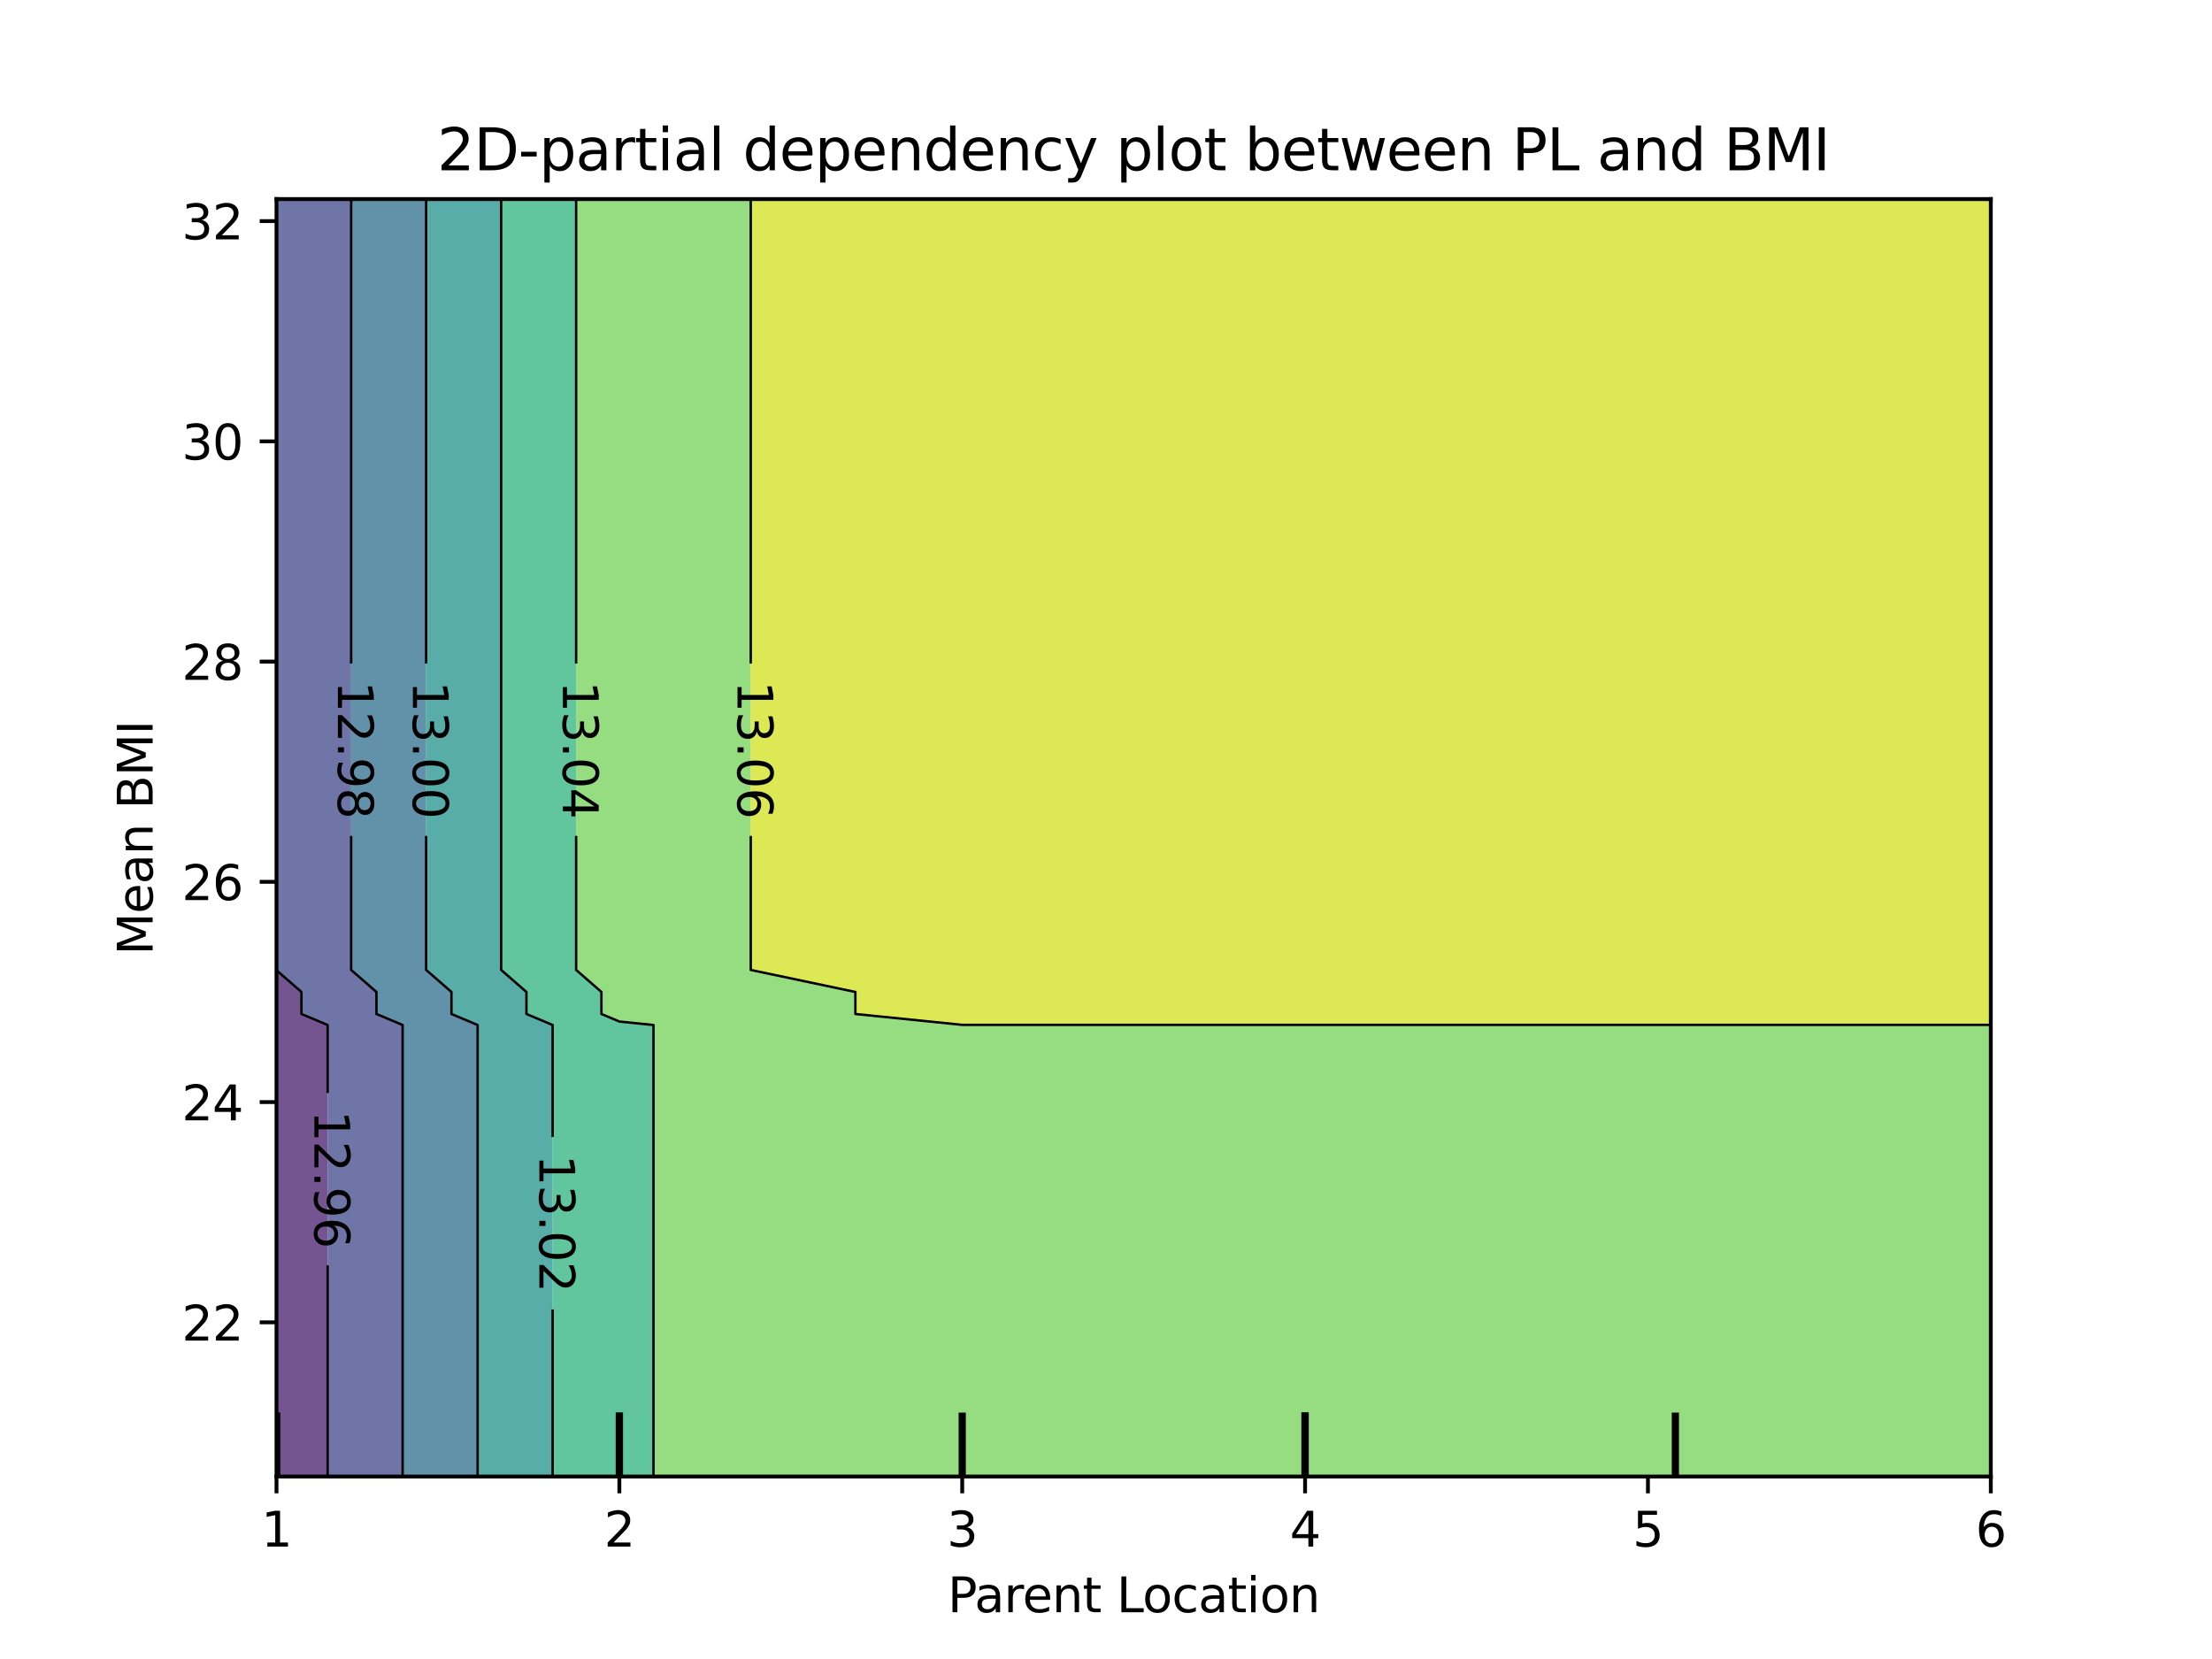 <?xml version="1.0" encoding="utf-8" standalone="no"?>
<!DOCTYPE svg PUBLIC "-//W3C//DTD SVG 1.1//EN"
  "http://www.w3.org/Graphics/SVG/1.1/DTD/svg11.dtd">
<svg xmlns:xlink="http://www.w3.org/1999/xlink" width="460.8pt" height="345.6pt" viewBox="0 0 460.8 345.6" xmlns="http://www.w3.org/2000/svg" version="1.1">
 <defs>
  <style type="text/css">*{stroke-linejoin: round; stroke-linecap: butt}</style>
 </defs>
 <g id="figure_1">
  <g id="patch_1">
   <path d="M 0 345.6 
L 460.8 345.6 
L 460.8 0 
L 0 0 
L 0 345.6 
z
" style="fill: none"/>
  </g>
  <g id="axes_1"/>
  <g id="axes_2">
   <g id="patch_2">
    <path d="M 57.6 307.584 
L 414.72 307.584 
L 414.72 41.472 
L 57.6 41.472 
L 57.6 307.584 
z
" style="fill: none"/>
   </g>
   <g id="PathCollection_1">
    <path d="M 68.252 291.526 
L 68.252 282.349 
L 68.252 280.055 
L 68.252 277.761 
L 68.252 275.467 
L 68.252 273.173 
L 68.252 270.879 
L 68.252 263.997 
L 68.252 261.703 
L 68.252 259.409 
L 68.252 257.114 
L 68.252 254.82 
L 68.252 252.526 
L 68.252 250.232 
L 68.252 247.938 
L 68.252 245.644 
L 68.252 243.35 
L 68.252 241.056 
L 68.252 238.762 
L 68.252 234.174 
L 68.252 231.88 
L 68.252 229.586 
L 68.252 227.292 
L 68.252 224.998 
L 68.252 222.703 
L 68.252 220.409 
L 68.252 218.115 
L 68.252 213.527 
L 62.798 211.233 
L 62.798 208.939 
L 62.798 206.645 
L 57.6 202.119 
L 57.6 206.645 
L 57.6 208.939 
L 57.6 211.233 
L 57.6 213.527 
L 57.6 218.115 
L 57.6 220.409 
L 57.6 222.703 
L 57.6 224.998 
L 57.6 227.292 
L 57.6 229.586 
L 57.6 231.88 
L 57.6 234.174 
L 57.6 238.762 
L 57.6 241.056 
L 57.6 243.35 
L 57.6 245.644 
L 57.6 247.938 
L 57.6 250.232 
L 57.6 252.526 
L 57.6 254.82 
L 57.6 257.114 
L 57.6 259.409 
L 57.6 261.703 
L 57.6 263.997 
L 57.6 270.879 
L 57.6 273.173 
L 57.6 275.467 
L 57.6 277.761 
L 57.6 280.055 
L 57.6 282.349 
L 57.6 291.526 
L 57.6 307.584 
L 68.252 307.584 
z
" clip-path="url(#pd75fc42d31)" style="fill: #481b6d; fill-opacity: 0.75"/>
   </g>
   <g id="PathCollection_2">
    <path d="M 83.875 291.526 
L 83.875 282.349 
L 83.875 280.055 
L 83.875 277.761 
L 83.875 275.467 
L 83.875 273.173 
L 83.875 270.879 
L 83.875 263.997 
L 83.875 261.703 
L 83.875 259.409 
L 83.875 257.114 
L 83.875 254.82 
L 83.875 252.526 
L 83.875 250.232 
L 83.875 247.938 
L 83.875 245.644 
L 83.875 243.35 
L 83.875 241.056 
L 83.875 238.762 
L 83.875 234.174 
L 83.875 231.88 
L 83.875 229.586 
L 83.875 227.292 
L 83.875 224.998 
L 83.875 222.703 
L 83.875 220.409 
L 83.875 218.115 
L 83.875 213.527 
L 78.421 211.233 
L 78.421 208.939 
L 78.421 206.645 
L 73.151 202.057 
L 73.151 199.763 
L 73.151 195.175 
L 73.151 192.881 
L 73.151 190.586 
L 73.151 188.292 
L 73.151 185.998 
L 73.151 183.704 
L 73.151 181.41 
L 73.151 179.116 
L 73.151 176.822 
L 73.151 174.528 
L 73.151 172.234 
L 73.151 169.94 
L 73.151 167.646 
L 73.151 165.352 
L 73.151 163.058 
L 73.151 160.764 
L 73.151 158.47 
L 73.151 156.175 
L 73.151 153.881 
L 73.151 151.587 
L 73.151 149.293 
L 73.151 146.999 
L 73.151 144.705 
L 73.151 142.411 
L 73.151 140.117 
L 73.151 137.823 
L 73.151 135.529 
L 73.151 130.941 
L 73.151 128.647 
L 73.151 119.47 
L 73.151 117.176 
L 73.151 114.882 
L 73.151 112.588 
L 73.151 110.294 
L 73.151 101.118 
L 73.151 91.942 
L 73.151 41.472 
L 57.6 41.472 
L 57.6 91.942 
L 57.6 101.118 
L 57.6 110.294 
L 57.6 112.588 
L 57.6 114.882 
L 57.6 117.176 
L 57.6 119.47 
L 57.6 128.647 
L 57.6 130.941 
L 57.6 135.529 
L 57.6 137.823 
L 57.6 140.117 
L 57.6 142.411 
L 57.6 144.705 
L 57.6 146.999 
L 57.6 149.293 
L 57.6 151.587 
L 57.6 153.881 
L 57.6 156.175 
L 57.6 158.47 
L 57.6 160.764 
L 57.6 163.058 
L 57.6 165.352 
L 57.6 167.646 
L 57.6 169.94 
L 57.6 172.234 
L 57.6 174.528 
L 57.6 176.822 
L 57.6 179.116 
L 57.6 181.41 
L 57.6 183.704 
L 57.6 185.998 
L 57.6 188.292 
L 57.6 190.586 
L 57.6 192.881 
L 57.6 195.175 
L 57.6 199.763 
L 57.6 202.057 
L 57.6 202.119 
L 62.798 206.645 
L 62.798 208.939 
L 62.798 211.233 
L 68.252 213.527 
L 68.252 218.115 
L 68.252 220.409 
L 68.252 222.703 
L 68.252 224.998 
L 68.252 227.292 
L 68.252 229.586 
L 68.252 231.88 
L 68.252 234.174 
L 68.252 238.762 
L 68.252 241.056 
L 68.252 243.35 
L 68.252 245.644 
L 68.252 247.938 
L 68.252 250.232 
L 68.252 252.526 
L 68.252 254.82 
L 68.252 257.114 
L 68.252 259.409 
L 68.252 261.703 
L 68.252 263.997 
L 68.252 270.879 
L 68.252 273.173 
L 68.252 275.467 
L 68.252 277.761 
L 68.252 280.055 
L 68.252 282.349 
L 68.252 291.526 
L 68.252 307.584 
L 83.875 307.584 
z
" clip-path="url(#pd75fc42d31)" style="fill: #3f4788; fill-opacity: 0.75"/>
   </g>
   <g id="PathCollection_3">
    <path d="M 99.498 291.526 
L 99.498 282.349 
L 99.498 280.055 
L 99.498 277.761 
L 99.498 275.467 
L 99.498 273.173 
L 99.498 270.879 
L 99.498 263.997 
L 99.498 261.703 
L 99.498 259.409 
L 99.498 257.114 
L 99.498 254.82 
L 99.498 252.526 
L 99.498 250.232 
L 99.498 247.938 
L 99.498 245.644 
L 99.498 243.35 
L 99.498 241.056 
L 99.498 238.762 
L 99.498 234.174 
L 99.498 231.88 
L 99.498 229.586 
L 99.498 227.292 
L 99.498 224.998 
L 99.498 222.703 
L 99.498 220.409 
L 99.498 218.115 
L 99.498 213.527 
L 94.044 211.233 
L 94.044 208.939 
L 94.044 206.645 
L 88.774 202.057 
L 88.774 199.763 
L 88.774 195.175 
L 88.774 192.881 
L 88.774 190.586 
L 88.774 188.292 
L 88.774 185.998 
L 88.774 183.704 
L 88.774 181.41 
L 88.774 179.116 
L 88.774 176.822 
L 88.774 174.528 
L 88.774 172.234 
L 88.774 169.94 
L 88.774 167.646 
L 88.774 165.352 
L 88.774 163.058 
L 88.774 160.764 
L 88.774 158.47 
L 88.774 156.175 
L 88.774 153.881 
L 88.774 151.587 
L 88.774 149.293 
L 88.774 146.999 
L 88.774 144.705 
L 88.774 142.411 
L 88.774 140.117 
L 88.774 137.823 
L 88.774 135.529 
L 88.774 130.941 
L 88.774 128.647 
L 88.774 119.47 
L 88.774 117.176 
L 88.774 114.882 
L 88.774 112.588 
L 88.774 110.294 
L 88.774 101.118 
L 88.774 91.942 
L 88.774 41.472 
L 73.151 41.472 
L 73.151 91.942 
L 73.151 101.118 
L 73.151 110.294 
L 73.151 112.588 
L 73.151 114.882 
L 73.151 117.176 
L 73.151 119.47 
L 73.151 128.647 
L 73.151 130.941 
L 73.151 135.529 
L 73.151 137.823 
L 73.151 140.117 
L 73.151 142.411 
L 73.151 144.705 
L 73.151 146.999 
L 73.151 149.293 
L 73.151 151.587 
L 73.151 153.881 
L 73.151 156.175 
L 73.151 158.47 
L 73.151 160.764 
L 73.151 163.058 
L 73.151 165.352 
L 73.151 167.646 
L 73.151 169.94 
L 73.151 172.234 
L 73.151 174.528 
L 73.151 176.822 
L 73.151 179.116 
L 73.151 181.41 
L 73.151 183.704 
L 73.151 185.998 
L 73.151 188.292 
L 73.151 190.586 
L 73.151 192.881 
L 73.151 195.175 
L 73.151 199.763 
L 73.151 202.057 
L 78.421 206.645 
L 78.421 208.939 
L 78.421 211.233 
L 83.875 213.527 
L 83.875 218.115 
L 83.875 220.409 
L 83.875 222.703 
L 83.875 224.998 
L 83.875 227.292 
L 83.875 229.586 
L 83.875 231.88 
L 83.875 234.174 
L 83.875 238.762 
L 83.875 241.056 
L 83.875 243.35 
L 83.875 245.644 
L 83.875 247.938 
L 83.875 250.232 
L 83.875 252.526 
L 83.875 254.82 
L 83.875 257.114 
L 83.875 259.409 
L 83.875 261.703 
L 83.875 263.997 
L 83.875 270.879 
L 83.875 273.173 
L 83.875 275.467 
L 83.875 277.761 
L 83.875 280.055 
L 83.875 282.349 
L 83.875 291.526 
L 83.875 307.584 
L 99.498 307.584 
z
" clip-path="url(#pd75fc42d31)" style="fill: #2e6e8e; fill-opacity: 0.75"/>
   </g>
   <g id="PathCollection_4">
    <path d="M 115.121 291.526 
L 115.121 282.349 
L 115.121 280.055 
L 115.121 277.761 
L 115.121 275.467 
L 115.121 273.173 
L 115.121 270.879 
L 115.121 263.997 
L 115.121 261.703 
L 115.121 259.409 
L 115.121 257.114 
L 115.121 254.82 
L 115.121 252.526 
L 115.121 250.232 
L 115.121 247.938 
L 115.121 245.644 
L 115.121 243.35 
L 115.121 241.056 
L 115.121 238.762 
L 115.121 234.174 
L 115.121 231.88 
L 115.121 229.586 
L 115.121 227.292 
L 115.121 224.998 
L 115.121 222.703 
L 115.121 220.409 
L 115.121 218.115 
L 115.121 213.527 
L 109.667 211.233 
L 109.667 208.939 
L 109.667 206.645 
L 104.397 202.057 
L 104.397 199.763 
L 104.397 195.175 
L 104.397 192.881 
L 104.397 190.586 
L 104.397 188.292 
L 104.397 185.998 
L 104.397 183.704 
L 104.397 181.41 
L 104.397 179.116 
L 104.397 176.822 
L 104.397 174.528 
L 104.397 172.234 
L 104.397 169.94 
L 104.397 167.646 
L 104.397 165.352 
L 104.397 163.058 
L 104.397 160.764 
L 104.397 158.47 
L 104.397 156.175 
L 104.397 153.881 
L 104.397 151.587 
L 104.397 149.293 
L 104.397 146.999 
L 104.397 144.705 
L 104.397 142.411 
L 104.397 140.117 
L 104.397 137.823 
L 104.397 135.529 
L 104.397 130.941 
L 104.397 128.647 
L 104.397 119.47 
L 104.397 117.176 
L 104.397 114.882 
L 104.397 112.588 
L 104.397 110.294 
L 104.397 101.118 
L 104.397 91.942 
L 104.397 41.472 
L 88.774 41.472 
L 88.774 91.942 
L 88.774 101.118 
L 88.774 110.294 
L 88.774 112.588 
L 88.774 114.882 
L 88.774 117.176 
L 88.774 119.47 
L 88.774 128.647 
L 88.774 130.941 
L 88.774 135.529 
L 88.774 137.823 
L 88.774 140.117 
L 88.774 142.411 
L 88.774 144.705 
L 88.774 146.999 
L 88.774 149.293 
L 88.774 151.587 
L 88.774 153.881 
L 88.774 156.175 
L 88.774 158.47 
L 88.774 160.764 
L 88.774 163.058 
L 88.774 165.352 
L 88.774 167.646 
L 88.774 169.94 
L 88.774 172.234 
L 88.774 174.528 
L 88.774 176.822 
L 88.774 179.116 
L 88.774 181.41 
L 88.774 183.704 
L 88.774 185.998 
L 88.774 188.292 
L 88.774 190.586 
L 88.774 192.881 
L 88.774 195.175 
L 88.774 199.763 
L 88.774 202.057 
L 94.044 206.645 
L 94.044 208.939 
L 94.044 211.233 
L 99.498 213.527 
L 99.498 218.115 
L 99.498 220.409 
L 99.498 222.703 
L 99.498 224.998 
L 99.498 227.292 
L 99.498 229.586 
L 99.498 231.88 
L 99.498 234.174 
L 99.498 238.762 
L 99.498 241.056 
L 99.498 243.35 
L 99.498 245.644 
L 99.498 247.938 
L 99.498 250.232 
L 99.498 252.526 
L 99.498 254.82 
L 99.498 257.114 
L 99.498 259.409 
L 99.498 261.703 
L 99.498 263.997 
L 99.498 270.879 
L 99.498 273.173 
L 99.498 275.467 
L 99.498 277.761 
L 99.498 280.055 
L 99.498 282.349 
L 99.498 291.526 
L 99.498 307.584 
L 115.121 307.584 
z
" clip-path="url(#pd75fc42d31)" style="fill: #21918c; fill-opacity: 0.75"/>
   </g>
   <g id="PathCollection_5">
    <path d="M 129.024 307.584 
L 136.136 307.584 
L 136.136 291.526 
L 136.136 282.349 
L 136.136 280.055 
L 136.136 277.761 
L 136.136 275.467 
L 136.136 273.173 
L 136.136 270.879 
L 136.136 263.997 
L 136.136 261.703 
L 136.136 259.409 
L 136.136 257.114 
L 136.136 254.82 
L 136.136 252.526 
L 136.136 250.232 
L 136.136 247.938 
L 136.136 245.644 
L 136.136 243.35 
L 136.136 241.056 
L 136.136 238.762 
L 136.136 234.174 
L 136.136 231.88 
L 136.136 229.586 
L 136.136 227.292 
L 136.136 224.998 
L 136.136 222.703 
L 136.136 220.409 
L 136.136 218.115 
L 136.136 213.527 
L 129.024 212.804 
L 125.29 211.233 
L 125.29 208.939 
L 125.29 206.645 
L 120.02 202.057 
L 120.02 199.763 
L 120.02 195.175 
L 120.02 192.881 
L 120.02 190.586 
L 120.02 188.292 
L 120.02 185.998 
L 120.02 183.704 
L 120.02 181.41 
L 120.02 179.116 
L 120.02 176.822 
L 120.02 174.528 
L 120.02 172.234 
L 120.02 169.94 
L 120.02 167.646 
L 120.02 165.352 
L 120.02 163.058 
L 120.02 160.764 
L 120.02 158.47 
L 120.02 156.175 
L 120.02 153.881 
L 120.02 151.587 
L 120.02 149.293 
L 120.02 146.999 
L 120.02 144.705 
L 120.02 142.411 
L 120.02 140.117 
L 120.02 137.823 
L 120.02 135.529 
L 120.02 130.941 
L 120.02 128.647 
L 120.02 119.47 
L 120.02 117.176 
L 120.02 114.882 
L 120.02 112.588 
L 120.02 110.294 
L 120.02 101.118 
L 120.02 91.942 
L 120.02 41.472 
L 104.397 41.472 
L 104.397 91.942 
L 104.397 101.118 
L 104.397 110.294 
L 104.397 112.588 
L 104.397 114.882 
L 104.397 117.176 
L 104.397 119.47 
L 104.397 128.647 
L 104.397 130.941 
L 104.397 135.529 
L 104.397 137.823 
L 104.397 140.117 
L 104.397 142.411 
L 104.397 144.705 
L 104.397 146.999 
L 104.397 149.293 
L 104.397 151.587 
L 104.397 153.881 
L 104.397 156.175 
L 104.397 158.47 
L 104.397 160.764 
L 104.397 163.058 
L 104.397 165.352 
L 104.397 167.646 
L 104.397 169.94 
L 104.397 172.234 
L 104.397 174.528 
L 104.397 176.822 
L 104.397 179.116 
L 104.397 181.41 
L 104.397 183.704 
L 104.397 185.998 
L 104.397 188.292 
L 104.397 190.586 
L 104.397 192.881 
L 104.397 195.175 
L 104.397 199.763 
L 104.397 202.057 
L 109.667 206.645 
L 109.667 208.939 
L 109.667 211.233 
L 115.121 213.527 
L 115.121 218.115 
L 115.121 220.409 
L 115.121 222.703 
L 115.121 224.998 
L 115.121 227.292 
L 115.121 229.586 
L 115.121 231.88 
L 115.121 234.174 
L 115.121 238.762 
L 115.121 241.056 
L 115.121 243.35 
L 115.121 245.644 
L 115.121 247.938 
L 115.121 250.232 
L 115.121 252.526 
L 115.121 254.82 
L 115.121 257.114 
L 115.121 259.409 
L 115.121 261.703 
L 115.121 263.997 
L 115.121 270.879 
L 115.121 273.173 
L 115.121 275.467 
L 115.121 277.761 
L 115.121 280.055 
L 115.121 282.349 
L 115.121 291.526 
L 115.121 307.584 
z
" clip-path="url(#pd75fc42d31)" style="fill: #2db27d; fill-opacity: 0.75"/>
   </g>
   <g id="PathCollection_6">
    <path d="M 200.448 307.584 
L 271.872 307.584 
L 343.296 307.584 
L 414.72 307.584 
L 414.72 291.526 
L 414.72 282.349 
L 414.72 280.055 
L 414.72 277.761 
L 414.72 275.467 
L 414.72 273.173 
L 414.72 270.879 
L 414.72 263.997 
L 414.72 261.703 
L 414.72 259.409 
L 414.72 257.114 
L 414.72 254.82 
L 414.72 252.526 
L 414.72 250.232 
L 414.72 247.938 
L 414.72 245.644 
L 414.72 243.35 
L 414.72 241.056 
L 414.72 238.762 
L 414.72 234.174 
L 414.72 231.88 
L 414.72 229.586 
L 414.72 227.292 
L 414.72 224.998 
L 414.72 222.703 
L 414.72 220.409 
L 414.72 218.115 
L 414.72 213.527 
L 414.72 213.497 
L 343.296 213.497 
L 271.872 213.497 
L 200.448 213.497 
L 178.191 211.233 
L 178.191 208.939 
L 178.191 206.645 
L 156.397 202.057 
L 156.397 199.763 
L 156.397 195.175 
L 156.397 192.881 
L 156.397 190.586 
L 156.397 188.292 
L 156.397 185.998 
L 156.397 183.704 
L 156.397 181.41 
L 156.397 179.116 
L 156.397 176.822 
L 156.397 174.528 
L 156.397 172.234 
L 156.397 169.94 
L 156.397 167.646 
L 156.397 165.352 
L 156.397 163.058 
L 156.397 160.764 
L 156.397 158.47 
L 156.397 156.175 
L 156.397 153.881 
L 156.397 151.587 
L 156.397 149.293 
L 156.397 146.999 
L 156.397 144.705 
L 156.397 142.411 
L 156.397 140.117 
L 156.397 137.823 
L 156.397 135.529 
L 156.397 130.941 
L 156.397 128.647 
L 156.397 119.47 
L 156.397 117.176 
L 156.397 114.882 
L 156.397 112.588 
L 156.397 110.294 
L 156.397 101.118 
L 156.397 91.942 
L 156.397 41.472 
L 129.024 41.472 
L 120.02 41.472 
L 120.02 91.942 
L 120.02 101.118 
L 120.02 110.294 
L 120.02 112.588 
L 120.02 114.882 
L 120.02 117.176 
L 120.02 119.47 
L 120.02 128.647 
L 120.02 130.941 
L 120.02 135.529 
L 120.02 137.823 
L 120.02 140.117 
L 120.02 142.411 
L 120.02 144.705 
L 120.02 146.999 
L 120.02 149.293 
L 120.02 151.587 
L 120.02 153.881 
L 120.02 156.175 
L 120.02 158.47 
L 120.02 160.764 
L 120.02 163.058 
L 120.02 165.352 
L 120.02 167.646 
L 120.02 169.94 
L 120.02 172.234 
L 120.02 174.528 
L 120.02 176.822 
L 120.02 179.116 
L 120.02 181.41 
L 120.02 183.704 
L 120.02 185.998 
L 120.02 188.292 
L 120.02 190.586 
L 120.02 192.881 
L 120.02 195.175 
L 120.02 199.763 
L 120.02 202.057 
L 125.29 206.645 
L 125.29 208.939 
L 125.29 211.233 
L 129.024 212.804 
L 136.136 213.527 
L 136.136 218.115 
L 136.136 220.409 
L 136.136 222.703 
L 136.136 224.998 
L 136.136 227.292 
L 136.136 229.586 
L 136.136 231.88 
L 136.136 234.174 
L 136.136 238.762 
L 136.136 241.056 
L 136.136 243.35 
L 136.136 245.644 
L 136.136 247.938 
L 136.136 250.232 
L 136.136 252.526 
L 136.136 254.82 
L 136.136 257.114 
L 136.136 259.409 
L 136.136 261.703 
L 136.136 263.997 
L 136.136 270.879 
L 136.136 273.173 
L 136.136 275.467 
L 136.136 277.761 
L 136.136 280.055 
L 136.136 282.349 
L 136.136 291.526 
L 136.136 307.584 
z
" clip-path="url(#pd75fc42d31)" style="fill: #73d056; fill-opacity: 0.75"/>
   </g>
   <g id="PathCollection_7">
    <path d="M 200.448 213.497 
L 271.872 213.497 
L 343.296 213.497 
L 414.72 213.497 
L 414.72 211.233 
L 414.72 208.939 
L 414.72 206.645 
L 414.72 202.057 
L 414.72 199.763 
L 414.72 195.175 
L 414.72 192.881 
L 414.72 190.586 
L 414.72 188.292 
L 414.72 185.998 
L 414.72 183.704 
L 414.72 181.41 
L 414.72 179.116 
L 414.72 176.822 
L 414.72 174.528 
L 414.72 172.234 
L 414.72 169.94 
L 414.72 167.646 
L 414.72 165.352 
L 414.72 163.058 
L 414.72 160.764 
L 414.72 158.47 
L 414.72 156.175 
L 414.72 153.881 
L 414.72 151.587 
L 414.72 149.293 
L 414.72 146.999 
L 414.72 144.705 
L 414.72 142.411 
L 414.72 140.117 
L 414.72 137.823 
L 414.72 135.529 
L 414.72 130.941 
L 414.72 128.647 
L 414.72 119.47 
L 414.72 117.176 
L 414.72 114.882 
L 414.72 112.588 
L 414.72 110.294 
L 414.72 101.118 
L 414.72 91.942 
L 414.72 41.472 
L 343.296 41.472 
L 271.872 41.472 
L 200.448 41.472 
L 156.397 41.472 
L 156.397 91.942 
L 156.397 101.118 
L 156.397 110.294 
L 156.397 112.588 
L 156.397 114.882 
L 156.397 117.176 
L 156.397 119.47 
L 156.397 128.647 
L 156.397 130.941 
L 156.397 135.529 
L 156.397 137.823 
L 156.397 140.117 
L 156.397 142.411 
L 156.397 144.705 
L 156.397 146.999 
L 156.397 149.293 
L 156.397 151.587 
L 156.397 153.881 
L 156.397 156.175 
L 156.397 158.47 
L 156.397 160.764 
L 156.397 163.058 
L 156.397 165.352 
L 156.397 167.646 
L 156.397 169.94 
L 156.397 172.234 
L 156.397 174.528 
L 156.397 176.822 
L 156.397 179.116 
L 156.397 181.41 
L 156.397 183.704 
L 156.397 185.998 
L 156.397 188.292 
L 156.397 190.586 
L 156.397 192.881 
L 156.397 195.175 
L 156.397 199.763 
L 156.397 202.057 
L 178.191 206.645 
L 178.191 208.939 
L 178.191 211.233 
z
" clip-path="url(#pd75fc42d31)" style="fill: #d0e11c; fill-opacity: 0.75"/>
   </g>
   <g id="matplotlib.axis_1">
    <g id="xtick_1">
     <g id="line2d_1">
      <defs>
       <path id="mda25d5de11" d="M 0 0 
L 0 3.5 
" style="stroke: #000000; stroke-width: 0.8"/>
      </defs>
      <g>
       <use xlink:href="#mda25d5de11" x="57.6" y="307.584" style="stroke: #000000; stroke-width: 0.8"/>
      </g>
     </g>
     <g id="text_1">
      <!-- 1 -->
      <g transform="translate(54.419 322.182) scale(0.1 -0.1)">
       <defs>
        <path id="DejaVuSans-31" d="M 794 531 
L 1825 531 
L 1825 4091 
L 703 3866 
L 703 4441 
L 1819 4666 
L 2450 4666 
L 2450 531 
L 3481 531 
L 3481 0 
L 794 0 
L 794 531 
z
" transform="scale(0.016)"/>
       </defs>
       <use xlink:href="#DejaVuSans-31"/>
      </g>
     </g>
    </g>
    <g id="xtick_2">
     <g id="line2d_2">
      <g>
       <use xlink:href="#mda25d5de11" x="129.024" y="307.584" style="stroke: #000000; stroke-width: 0.8"/>
      </g>
     </g>
     <g id="text_2">
      <!-- 2 -->
      <g transform="translate(125.843 322.182) scale(0.1 -0.1)">
       <defs>
        <path id="DejaVuSans-32" d="M 1228 531 
L 3431 531 
L 3431 0 
L 469 0 
L 469 531 
Q 828 903 1448 1529 
Q 2069 2156 2228 2338 
Q 2531 2678 2651 2914 
Q 2772 3150 2772 3378 
Q 2772 3750 2511 3984 
Q 2250 4219 1831 4219 
Q 1534 4219 1204 4116 
Q 875 4013 500 3803 
L 500 4441 
Q 881 4594 1212 4672 
Q 1544 4750 1819 4750 
Q 2544 4750 2975 4387 
Q 3406 4025 3406 3419 
Q 3406 3131 3298 2873 
Q 3191 2616 2906 2266 
Q 2828 2175 2409 1742 
Q 1991 1309 1228 531 
z
" transform="scale(0.016)"/>
       </defs>
       <use xlink:href="#DejaVuSans-32"/>
      </g>
     </g>
    </g>
    <g id="xtick_3">
     <g id="line2d_3">
      <g>
       <use xlink:href="#mda25d5de11" x="200.448" y="307.584" style="stroke: #000000; stroke-width: 0.8"/>
      </g>
     </g>
     <g id="text_3">
      <!-- 3 -->
      <g transform="translate(197.267 322.182) scale(0.1 -0.1)">
       <defs>
        <path id="DejaVuSans-33" d="M 2597 2516 
Q 3050 2419 3304 2112 
Q 3559 1806 3559 1356 
Q 3559 666 3084 287 
Q 2609 -91 1734 -91 
Q 1441 -91 1130 -33 
Q 819 25 488 141 
L 488 750 
Q 750 597 1062 519 
Q 1375 441 1716 441 
Q 2309 441 2620 675 
Q 2931 909 2931 1356 
Q 2931 1769 2642 2001 
Q 2353 2234 1838 2234 
L 1294 2234 
L 1294 2753 
L 1863 2753 
Q 2328 2753 2575 2939 
Q 2822 3125 2822 3475 
Q 2822 3834 2567 4026 
Q 2313 4219 1838 4219 
Q 1578 4219 1281 4162 
Q 984 4106 628 3988 
L 628 4550 
Q 988 4650 1302 4700 
Q 1616 4750 1894 4750 
Q 2613 4750 3031 4423 
Q 3450 4097 3450 3541 
Q 3450 3153 3228 2886 
Q 3006 2619 2597 2516 
z
" transform="scale(0.016)"/>
       </defs>
       <use xlink:href="#DejaVuSans-33"/>
      </g>
     </g>
    </g>
    <g id="xtick_4">
     <g id="line2d_4">
      <g>
       <use xlink:href="#mda25d5de11" x="271.872" y="307.584" style="stroke: #000000; stroke-width: 0.8"/>
      </g>
     </g>
     <g id="text_4">
      <!-- 4 -->
      <g transform="translate(268.691 322.182) scale(0.1 -0.1)">
       <defs>
        <path id="DejaVuSans-34" d="M 2419 4116 
L 825 1625 
L 2419 1625 
L 2419 4116 
z
M 2253 4666 
L 3047 4666 
L 3047 1625 
L 3713 1625 
L 3713 1100 
L 3047 1100 
L 3047 0 
L 2419 0 
L 2419 1100 
L 313 1100 
L 313 1709 
L 2253 4666 
z
" transform="scale(0.016)"/>
       </defs>
       <use xlink:href="#DejaVuSans-34"/>
      </g>
     </g>
    </g>
    <g id="xtick_5">
     <g id="line2d_5">
      <g>
       <use xlink:href="#mda25d5de11" x="343.296" y="307.584" style="stroke: #000000; stroke-width: 0.8"/>
      </g>
     </g>
     <g id="text_5">
      <!-- 5 -->
      <g transform="translate(340.115 322.182) scale(0.1 -0.1)">
       <defs>
        <path id="DejaVuSans-35" d="M 691 4666 
L 3169 4666 
L 3169 4134 
L 1269 4134 
L 1269 2991 
Q 1406 3038 1543 3061 
Q 1681 3084 1819 3084 
Q 2600 3084 3056 2656 
Q 3513 2228 3513 1497 
Q 3513 744 3044 326 
Q 2575 -91 1722 -91 
Q 1428 -91 1123 -41 
Q 819 9 494 109 
L 494 744 
Q 775 591 1075 516 
Q 1375 441 1709 441 
Q 2250 441 2565 725 
Q 2881 1009 2881 1497 
Q 2881 1984 2565 2268 
Q 2250 2553 1709 2553 
Q 1456 2553 1204 2497 
Q 953 2441 691 2322 
L 691 4666 
z
" transform="scale(0.016)"/>
       </defs>
       <use xlink:href="#DejaVuSans-35"/>
      </g>
     </g>
    </g>
    <g id="xtick_6">
     <g id="line2d_6">
      <g>
       <use xlink:href="#mda25d5de11" x="414.72" y="307.584" style="stroke: #000000; stroke-width: 0.8"/>
      </g>
     </g>
     <g id="text_6">
      <!-- 6 -->
      <g transform="translate(411.539 322.182) scale(0.1 -0.1)">
       <defs>
        <path id="DejaVuSans-36" d="M 2113 2584 
Q 1688 2584 1439 2293 
Q 1191 2003 1191 1497 
Q 1191 994 1439 701 
Q 1688 409 2113 409 
Q 2538 409 2786 701 
Q 3034 994 3034 1497 
Q 3034 2003 2786 2293 
Q 2538 2584 2113 2584 
z
M 3366 4563 
L 3366 3988 
Q 3128 4100 2886 4159 
Q 2644 4219 2406 4219 
Q 1781 4219 1451 3797 
Q 1122 3375 1075 2522 
Q 1259 2794 1537 2939 
Q 1816 3084 2150 3084 
Q 2853 3084 3261 2657 
Q 3669 2231 3669 1497 
Q 3669 778 3244 343 
Q 2819 -91 2113 -91 
Q 1303 -91 875 529 
Q 447 1150 447 2328 
Q 447 3434 972 4092 
Q 1497 4750 2381 4750 
Q 2619 4750 2861 4703 
Q 3103 4656 3366 4563 
z
" transform="scale(0.016)"/>
       </defs>
       <use xlink:href="#DejaVuSans-36"/>
      </g>
     </g>
    </g>
    <g id="text_7">
     <!-- Parent Location -->
     <g transform="translate(197.42 335.861) scale(0.1 -0.1)">
      <defs>
       <path id="DejaVuSans-50" d="M 1259 4147 
L 1259 2394 
L 2053 2394 
Q 2494 2394 2734 2622 
Q 2975 2850 2975 3272 
Q 2975 3691 2734 3919 
Q 2494 4147 2053 4147 
L 1259 4147 
z
M 628 4666 
L 2053 4666 
Q 2838 4666 3239 4311 
Q 3641 3956 3641 3272 
Q 3641 2581 3239 2228 
Q 2838 1875 2053 1875 
L 1259 1875 
L 1259 0 
L 628 0 
L 628 4666 
z
" transform="scale(0.016)"/>
       <path id="DejaVuSans-61" d="M 2194 1759 
Q 1497 1759 1228 1600 
Q 959 1441 959 1056 
Q 959 750 1161 570 
Q 1363 391 1709 391 
Q 2188 391 2477 730 
Q 2766 1069 2766 1631 
L 2766 1759 
L 2194 1759 
z
M 3341 1997 
L 3341 0 
L 2766 0 
L 2766 531 
Q 2569 213 2275 61 
Q 1981 -91 1556 -91 
Q 1019 -91 701 211 
Q 384 513 384 1019 
Q 384 1609 779 1909 
Q 1175 2209 1959 2209 
L 2766 2209 
L 2766 2266 
Q 2766 2663 2505 2880 
Q 2244 3097 1772 3097 
Q 1472 3097 1187 3025 
Q 903 2953 641 2809 
L 641 3341 
Q 956 3463 1253 3523 
Q 1550 3584 1831 3584 
Q 2591 3584 2966 3190 
Q 3341 2797 3341 1997 
z
" transform="scale(0.016)"/>
       <path id="DejaVuSans-72" d="M 2631 2963 
Q 2534 3019 2420 3045 
Q 2306 3072 2169 3072 
Q 1681 3072 1420 2755 
Q 1159 2438 1159 1844 
L 1159 0 
L 581 0 
L 581 3500 
L 1159 3500 
L 1159 2956 
Q 1341 3275 1631 3429 
Q 1922 3584 2338 3584 
Q 2397 3584 2469 3576 
Q 2541 3569 2628 3553 
L 2631 2963 
z
" transform="scale(0.016)"/>
       <path id="DejaVuSans-65" d="M 3597 1894 
L 3597 1613 
L 953 1613 
Q 991 1019 1311 708 
Q 1631 397 2203 397 
Q 2534 397 2845 478 
Q 3156 559 3463 722 
L 3463 178 
Q 3153 47 2828 -22 
Q 2503 -91 2169 -91 
Q 1331 -91 842 396 
Q 353 884 353 1716 
Q 353 2575 817 3079 
Q 1281 3584 2069 3584 
Q 2775 3584 3186 3129 
Q 3597 2675 3597 1894 
z
M 3022 2063 
Q 3016 2534 2758 2815 
Q 2500 3097 2075 3097 
Q 1594 3097 1305 2825 
Q 1016 2553 972 2059 
L 3022 2063 
z
" transform="scale(0.016)"/>
       <path id="DejaVuSans-6e" d="M 3513 2113 
L 3513 0 
L 2938 0 
L 2938 2094 
Q 2938 2591 2744 2837 
Q 2550 3084 2163 3084 
Q 1697 3084 1428 2787 
Q 1159 2491 1159 1978 
L 1159 0 
L 581 0 
L 581 3500 
L 1159 3500 
L 1159 2956 
Q 1366 3272 1645 3428 
Q 1925 3584 2291 3584 
Q 2894 3584 3203 3211 
Q 3513 2838 3513 2113 
z
" transform="scale(0.016)"/>
       <path id="DejaVuSans-74" d="M 1172 4494 
L 1172 3500 
L 2356 3500 
L 2356 3053 
L 1172 3053 
L 1172 1153 
Q 1172 725 1289 603 
Q 1406 481 1766 481 
L 2356 481 
L 2356 0 
L 1766 0 
Q 1100 0 847 248 
Q 594 497 594 1153 
L 594 3053 
L 172 3053 
L 172 3500 
L 594 3500 
L 594 4494 
L 1172 4494 
z
" transform="scale(0.016)"/>
       <path id="DejaVuSans-20" transform="scale(0.016)"/>
       <path id="DejaVuSans-4c" d="M 628 4666 
L 1259 4666 
L 1259 531 
L 3531 531 
L 3531 0 
L 628 0 
L 628 4666 
z
" transform="scale(0.016)"/>
       <path id="DejaVuSans-6f" d="M 1959 3097 
Q 1497 3097 1228 2736 
Q 959 2375 959 1747 
Q 959 1119 1226 758 
Q 1494 397 1959 397 
Q 2419 397 2687 759 
Q 2956 1122 2956 1747 
Q 2956 2369 2687 2733 
Q 2419 3097 1959 3097 
z
M 1959 3584 
Q 2709 3584 3137 3096 
Q 3566 2609 3566 1747 
Q 3566 888 3137 398 
Q 2709 -91 1959 -91 
Q 1206 -91 779 398 
Q 353 888 353 1747 
Q 353 2609 779 3096 
Q 1206 3584 1959 3584 
z
" transform="scale(0.016)"/>
       <path id="DejaVuSans-63" d="M 3122 3366 
L 3122 2828 
Q 2878 2963 2633 3030 
Q 2388 3097 2138 3097 
Q 1578 3097 1268 2742 
Q 959 2388 959 1747 
Q 959 1106 1268 751 
Q 1578 397 2138 397 
Q 2388 397 2633 464 
Q 2878 531 3122 666 
L 3122 134 
Q 2881 22 2623 -34 
Q 2366 -91 2075 -91 
Q 1284 -91 818 406 
Q 353 903 353 1747 
Q 353 2603 823 3093 
Q 1294 3584 2113 3584 
Q 2378 3584 2631 3529 
Q 2884 3475 3122 3366 
z
" transform="scale(0.016)"/>
       <path id="DejaVuSans-69" d="M 603 3500 
L 1178 3500 
L 1178 0 
L 603 0 
L 603 3500 
z
M 603 4863 
L 1178 4863 
L 1178 4134 
L 603 4134 
L 603 4863 
z
" transform="scale(0.016)"/>
      </defs>
      <use xlink:href="#DejaVuSans-50"/>
      <use xlink:href="#DejaVuSans-61" x="55.803"/>
      <use xlink:href="#DejaVuSans-72" x="117.082"/>
      <use xlink:href="#DejaVuSans-65" x="155.945"/>
      <use xlink:href="#DejaVuSans-6e" x="217.469"/>
      <use xlink:href="#DejaVuSans-74" x="280.848"/>
      <use xlink:href="#DejaVuSans-20" x="320.057"/>
      <use xlink:href="#DejaVuSans-4c" x="351.844"/>
      <use xlink:href="#DejaVuSans-6f" x="405.807"/>
      <use xlink:href="#DejaVuSans-63" x="466.988"/>
      <use xlink:href="#DejaVuSans-61" x="521.969"/>
      <use xlink:href="#DejaVuSans-74" x="583.248"/>
      <use xlink:href="#DejaVuSans-69" x="622.457"/>
      <use xlink:href="#DejaVuSans-6f" x="650.24"/>
      <use xlink:href="#DejaVuSans-6e" x="711.422"/>
     </g>
    </g>
   </g>
   <g id="matplotlib.axis_2">
    <g id="ytick_1">
     <g id="line2d_7">
      <defs>
       <path id="m2a333bd415" d="M 0 0 
L -3.5 0 
" style="stroke: #000000; stroke-width: 0.8"/>
      </defs>
      <g>
       <use xlink:href="#m2a333bd415" x="57.6" y="275.467" style="stroke: #000000; stroke-width: 0.8"/>
      </g>
     </g>
     <g id="text_8">
      <!-- 22 -->
      <g transform="translate(37.875 279.266) scale(0.1 -0.1)">
       <use xlink:href="#DejaVuSans-32"/>
       <use xlink:href="#DejaVuSans-32" x="63.623"/>
      </g>
     </g>
    </g>
    <g id="ytick_2">
     <g id="line2d_8">
      <g>
       <use xlink:href="#m2a333bd415" x="57.6" y="229.586" style="stroke: #000000; stroke-width: 0.8"/>
      </g>
     </g>
     <g id="text_9">
      <!-- 24 -->
      <g transform="translate(37.875 233.385) scale(0.1 -0.1)">
       <use xlink:href="#DejaVuSans-32"/>
       <use xlink:href="#DejaVuSans-34" x="63.623"/>
      </g>
     </g>
    </g>
    <g id="ytick_3">
     <g id="line2d_9">
      <g>
       <use xlink:href="#m2a333bd415" x="57.6" y="183.704" style="stroke: #000000; stroke-width: 0.8"/>
      </g>
     </g>
     <g id="text_10">
      <!-- 26 -->
      <g transform="translate(37.875 187.503) scale(0.1 -0.1)">
       <use xlink:href="#DejaVuSans-32"/>
       <use xlink:href="#DejaVuSans-36" x="63.623"/>
      </g>
     </g>
    </g>
    <g id="ytick_4">
     <g id="line2d_10">
      <g>
       <use xlink:href="#m2a333bd415" x="57.6" y="137.823" style="stroke: #000000; stroke-width: 0.8"/>
      </g>
     </g>
     <g id="text_11">
      <!-- 28 -->
      <g transform="translate(37.875 141.622) scale(0.1 -0.1)">
       <defs>
        <path id="DejaVuSans-38" d="M 2034 2216 
Q 1584 2216 1326 1975 
Q 1069 1734 1069 1313 
Q 1069 891 1326 650 
Q 1584 409 2034 409 
Q 2484 409 2743 651 
Q 3003 894 3003 1313 
Q 3003 1734 2745 1975 
Q 2488 2216 2034 2216 
z
M 1403 2484 
Q 997 2584 770 2862 
Q 544 3141 544 3541 
Q 544 4100 942 4425 
Q 1341 4750 2034 4750 
Q 2731 4750 3128 4425 
Q 3525 4100 3525 3541 
Q 3525 3141 3298 2862 
Q 3072 2584 2669 2484 
Q 3125 2378 3379 2068 
Q 3634 1759 3634 1313 
Q 3634 634 3220 271 
Q 2806 -91 2034 -91 
Q 1263 -91 848 271 
Q 434 634 434 1313 
Q 434 1759 690 2068 
Q 947 2378 1403 2484 
z
M 1172 3481 
Q 1172 3119 1398 2916 
Q 1625 2713 2034 2713 
Q 2441 2713 2670 2916 
Q 2900 3119 2900 3481 
Q 2900 3844 2670 4047 
Q 2441 4250 2034 4250 
Q 1625 4250 1398 4047 
Q 1172 3844 1172 3481 
z
" transform="scale(0.016)"/>
       </defs>
       <use xlink:href="#DejaVuSans-32"/>
       <use xlink:href="#DejaVuSans-38" x="63.623"/>
      </g>
     </g>
    </g>
    <g id="ytick_5">
     <g id="line2d_11">
      <g>
       <use xlink:href="#m2a333bd415" x="57.6" y="91.942" style="stroke: #000000; stroke-width: 0.8"/>
      </g>
     </g>
     <g id="text_12">
      <!-- 30 -->
      <g transform="translate(37.875 95.741) scale(0.1 -0.1)">
       <defs>
        <path id="DejaVuSans-30" d="M 2034 4250 
Q 1547 4250 1301 3770 
Q 1056 3291 1056 2328 
Q 1056 1369 1301 889 
Q 1547 409 2034 409 
Q 2525 409 2770 889 
Q 3016 1369 3016 2328 
Q 3016 3291 2770 3770 
Q 2525 4250 2034 4250 
z
M 2034 4750 
Q 2819 4750 3233 4129 
Q 3647 3509 3647 2328 
Q 3647 1150 3233 529 
Q 2819 -91 2034 -91 
Q 1250 -91 836 529 
Q 422 1150 422 2328 
Q 422 3509 836 4129 
Q 1250 4750 2034 4750 
z
" transform="scale(0.016)"/>
       </defs>
       <use xlink:href="#DejaVuSans-33"/>
       <use xlink:href="#DejaVuSans-30" x="63.623"/>
      </g>
     </g>
    </g>
    <g id="ytick_6">
     <g id="line2d_12">
      <g>
       <use xlink:href="#m2a333bd415" x="57.6" y="46.06" style="stroke: #000000; stroke-width: 0.8"/>
      </g>
     </g>
     <g id="text_13">
      <!-- 32 -->
      <g transform="translate(37.875 49.859) scale(0.1 -0.1)">
       <use xlink:href="#DejaVuSans-33"/>
       <use xlink:href="#DejaVuSans-32" x="63.623"/>
      </g>
     </g>
    </g>
    <g id="text_14">
     <!-- Mean BMI -->
     <g transform="translate(31.795 198.96) rotate(-90) scale(0.1 -0.1)">
      <defs>
       <path id="DejaVuSans-4d" d="M 628 4666 
L 1569 4666 
L 2759 1491 
L 3956 4666 
L 4897 4666 
L 4897 0 
L 4281 0 
L 4281 4097 
L 3078 897 
L 2444 897 
L 1241 4097 
L 1241 0 
L 628 0 
L 628 4666 
z
" transform="scale(0.016)"/>
       <path id="DejaVuSans-42" d="M 1259 2228 
L 1259 519 
L 2272 519 
Q 2781 519 3026 730 
Q 3272 941 3272 1375 
Q 3272 1813 3026 2020 
Q 2781 2228 2272 2228 
L 1259 2228 
z
M 1259 4147 
L 1259 2741 
L 2194 2741 
Q 2656 2741 2882 2914 
Q 3109 3088 3109 3444 
Q 3109 3797 2882 3972 
Q 2656 4147 2194 4147 
L 1259 4147 
z
M 628 4666 
L 2241 4666 
Q 2963 4666 3353 4366 
Q 3744 4066 3744 3513 
Q 3744 3084 3544 2831 
Q 3344 2578 2956 2516 
Q 3422 2416 3680 2098 
Q 3938 1781 3938 1306 
Q 3938 681 3513 340 
Q 3088 0 2303 0 
L 628 0 
L 628 4666 
z
" transform="scale(0.016)"/>
       <path id="DejaVuSans-49" d="M 628 4666 
L 1259 4666 
L 1259 0 
L 628 0 
L 628 4666 
z
" transform="scale(0.016)"/>
      </defs>
      <use xlink:href="#DejaVuSans-4d"/>
      <use xlink:href="#DejaVuSans-65" x="86.279"/>
      <use xlink:href="#DejaVuSans-61" x="147.803"/>
      <use xlink:href="#DejaVuSans-6e" x="209.082"/>
      <use xlink:href="#DejaVuSans-20" x="272.461"/>
      <use xlink:href="#DejaVuSans-42" x="304.248"/>
      <use xlink:href="#DejaVuSans-4d" x="372.852"/>
      <use xlink:href="#DejaVuSans-49" x="459.131"/>
     </g>
    </g>
   </g>
   <g id="PathCollection_8"/>
   <g id="PathCollection_9">
    <path d="M 57.6 202.119 
L 62.798 206.645 
L 62.798 208.939 
L 62.798 211.233 
L 68.252 213.527 
L 68.252 218.115 
L 68.252 220.409 
L 68.252 222.703 
L 68.252 224.998 
L 68.252 227.292 
L 68.252 227.689 
" clip-path="url(#pd75fc42d31)" style="fill: none; stroke: #000000; stroke-width: 0.5"/>
    <path d="M 68.252 263.599 
L 68.252 263.997 
L 68.252 270.879 
L 68.252 273.173 
L 68.252 275.467 
L 68.252 277.761 
L 68.252 280.055 
L 68.252 282.349 
L 68.252 291.526 
L 68.252 307.584 
" clip-path="url(#pd75fc42d31)" style="fill: none; stroke: #000000; stroke-width: 0.5"/>
   </g>
   <g id="PathCollection_10">
    <path d="M 73.151 41.472 
L 73.151 91.942 
L 73.151 101.118 
L 73.151 110.294 
L 73.151 112.588 
L 73.151 114.882 
L 73.151 117.176 
L 73.151 119.47 
L 73.151 128.647 
L 73.151 130.941 
L 73.151 135.529 
L 73.151 137.823 
L 73.151 138.22 
" clip-path="url(#pd75fc42d31)" style="fill: none; stroke: #000000; stroke-width: 0.5"/>
    <path d="M 73.151 174.13 
L 73.151 174.528 
L 73.151 176.822 
L 73.151 179.116 
L 73.151 181.41 
L 73.151 183.704 
L 73.151 185.998 
L 73.151 188.292 
L 73.151 190.586 
L 73.151 192.881 
L 73.151 195.175 
L 73.151 199.763 
L 73.151 202.057 
L 78.421 206.645 
L 78.421 208.939 
L 78.421 211.233 
L 83.875 213.527 
L 83.875 218.115 
L 83.875 220.409 
L 83.875 222.703 
L 83.875 224.998 
L 83.875 227.292 
L 83.875 229.586 
L 83.875 231.88 
L 83.875 234.174 
L 83.875 238.762 
L 83.875 241.056 
L 83.875 243.35 
L 83.875 245.644 
L 83.875 247.938 
L 83.875 250.232 
L 83.875 252.526 
L 83.875 254.82 
L 83.875 257.114 
L 83.875 259.409 
L 83.875 261.703 
L 83.875 263.997 
L 83.875 270.879 
L 83.875 273.173 
L 83.875 275.467 
L 83.875 277.761 
L 83.875 280.055 
L 83.875 282.349 
L 83.875 291.526 
L 83.875 307.584 
" clip-path="url(#pd75fc42d31)" style="fill: none; stroke: #000000; stroke-width: 0.5"/>
   </g>
   <g id="PathCollection_11">
    <path d="M 88.774 41.472 
L 88.774 91.942 
L 88.774 101.118 
L 88.774 110.294 
L 88.774 112.588 
L 88.774 114.882 
L 88.774 117.176 
L 88.774 119.47 
L 88.774 128.647 
L 88.774 130.941 
L 88.774 135.529 
L 88.774 137.823 
L 88.774 138.22 
" clip-path="url(#pd75fc42d31)" style="fill: none; stroke: #000000; stroke-width: 0.5"/>
    <path d="M 88.774 174.13 
L 88.774 174.528 
L 88.774 176.822 
L 88.774 179.116 
L 88.774 181.41 
L 88.774 183.704 
L 88.774 185.998 
L 88.774 188.292 
L 88.774 190.586 
L 88.774 192.881 
L 88.774 195.175 
L 88.774 199.763 
L 88.774 202.057 
L 94.044 206.645 
L 94.044 208.939 
L 94.044 211.233 
L 99.498 213.527 
L 99.498 218.115 
L 99.498 220.409 
L 99.498 222.703 
L 99.498 224.998 
L 99.498 227.292 
L 99.498 229.586 
L 99.498 231.88 
L 99.498 234.174 
L 99.498 238.762 
L 99.498 241.056 
L 99.498 243.35 
L 99.498 245.644 
L 99.498 247.938 
L 99.498 250.232 
L 99.498 252.526 
L 99.498 254.82 
L 99.498 257.114 
L 99.498 259.409 
L 99.498 261.703 
L 99.498 263.997 
L 99.498 270.879 
L 99.498 273.173 
L 99.498 275.467 
L 99.498 277.761 
L 99.498 280.055 
L 99.498 282.349 
L 99.498 291.526 
L 99.498 307.584 
" clip-path="url(#pd75fc42d31)" style="fill: none; stroke: #000000; stroke-width: 0.5"/>
   </g>
   <g id="PathCollection_12">
    <path d="M 104.397 41.472 
L 104.397 91.942 
L 104.397 101.118 
L 104.397 110.294 
L 104.397 112.588 
L 104.397 114.882 
L 104.397 117.176 
L 104.397 119.47 
L 104.397 128.647 
L 104.397 130.941 
L 104.397 135.529 
L 104.397 137.823 
L 104.397 140.117 
L 104.397 142.411 
L 104.397 144.705 
L 104.397 146.999 
L 104.397 149.293 
L 104.397 151.587 
L 104.397 153.881 
L 104.397 156.175 
L 104.397 158.47 
L 104.397 160.764 
L 104.397 163.058 
L 104.397 165.352 
L 104.397 167.646 
L 104.397 169.94 
L 104.397 172.234 
L 104.397 174.528 
L 104.397 176.822 
L 104.397 179.116 
L 104.397 181.41 
L 104.397 183.704 
L 104.397 185.998 
L 104.397 188.292 
L 104.397 190.586 
L 104.397 192.881 
L 104.397 195.175 
L 104.397 199.763 
L 104.397 202.057 
L 109.667 206.645 
L 109.667 208.939 
L 109.667 211.233 
L 115.121 213.527 
L 115.121 218.115 
L 115.121 220.409 
L 115.121 222.703 
L 115.121 224.998 
L 115.121 227.292 
L 115.121 229.586 
L 115.121 231.88 
L 115.121 234.174 
L 115.121 236.865 
" clip-path="url(#pd75fc42d31)" style="fill: none; stroke: #000000; stroke-width: 0.5"/>
    <path d="M 115.121 272.775 
L 115.121 273.173 
L 115.121 275.467 
L 115.121 277.761 
L 115.121 280.055 
L 115.121 282.349 
L 115.121 291.526 
L 115.121 307.584 
" clip-path="url(#pd75fc42d31)" style="fill: none; stroke: #000000; stroke-width: 0.5"/>
   </g>
   <g id="PathCollection_13">
    <path d="M 120.02 41.472 
L 120.02 91.942 
L 120.02 101.118 
L 120.02 110.294 
L 120.02 112.588 
L 120.02 114.882 
L 120.02 117.176 
L 120.02 119.47 
L 120.02 128.647 
L 120.02 130.941 
L 120.02 135.529 
L 120.02 137.823 
L 120.02 138.22 
" clip-path="url(#pd75fc42d31)" style="fill: none; stroke: #000000; stroke-width: 0.5"/>
    <path d="M 120.02 174.13 
L 120.02 174.528 
L 120.02 176.822 
L 120.02 179.116 
L 120.02 181.41 
L 120.02 183.704 
L 120.02 185.998 
L 120.02 188.292 
L 120.02 190.586 
L 120.02 192.881 
L 120.02 195.175 
L 120.02 199.763 
L 120.02 202.057 
L 125.29 206.645 
L 125.29 208.939 
L 125.29 211.233 
L 129.024 212.804 
L 136.136 213.527 
L 136.136 218.115 
L 136.136 220.409 
L 136.136 222.703 
L 136.136 224.998 
L 136.136 227.292 
L 136.136 229.586 
L 136.136 231.88 
L 136.136 234.174 
L 136.136 238.762 
L 136.136 241.056 
L 136.136 243.35 
L 136.136 245.644 
L 136.136 247.938 
L 136.136 250.232 
L 136.136 252.526 
L 136.136 254.82 
L 136.136 257.114 
L 136.136 259.409 
L 136.136 261.703 
L 136.136 263.997 
L 136.136 270.879 
L 136.136 273.173 
L 136.136 275.467 
L 136.136 277.761 
L 136.136 280.055 
L 136.136 282.349 
L 136.136 291.526 
L 136.136 307.584 
" clip-path="url(#pd75fc42d31)" style="fill: none; stroke: #000000; stroke-width: 0.5"/>
   </g>
   <g id="PathCollection_14">
    <path d="M 156.397 41.472 
L 156.397 91.942 
L 156.397 101.118 
L 156.397 110.294 
L 156.397 112.588 
L 156.397 114.882 
L 156.397 117.176 
L 156.397 119.47 
L 156.397 128.647 
L 156.397 130.941 
L 156.397 135.529 
L 156.397 137.823 
L 156.397 138.22 
" clip-path="url(#pd75fc42d31)" style="fill: none; stroke: #000000; stroke-width: 0.5"/>
    <path d="M 156.397 174.13 
L 156.397 174.528 
L 156.397 176.822 
L 156.397 179.116 
L 156.397 181.41 
L 156.397 183.704 
L 156.397 185.998 
L 156.397 188.292 
L 156.397 190.586 
L 156.397 192.881 
L 156.397 195.175 
L 156.397 199.763 
L 156.397 202.057 
L 178.191 206.645 
L 178.191 208.939 
L 178.191 211.233 
L 200.448 213.497 
L 271.872 213.497 
L 343.296 213.497 
L 414.72 213.497 
" clip-path="url(#pd75fc42d31)" style="fill: none; stroke: #000000; stroke-width: 0.5"/>
   </g>
   <g id="PathCollection_15"/>
   <g id="LineCollection_1">
    <path d="M 57.6 307.584 
L 57.6 294.278 
" clip-path="url(#pd75fc42d31)" style="fill: none; stroke: #000000; stroke-width: 1.5"/>
    <path d="M 57.6 307.584 
L 57.6 294.278 
" clip-path="url(#pd75fc42d31)" style="fill: none; stroke: #000000; stroke-width: 1.5"/>
    <path d="M 129.024 307.584 
L 129.024 294.278 
" clip-path="url(#pd75fc42d31)" style="fill: none; stroke: #000000; stroke-width: 1.5"/>
    <path d="M 129.024 307.584 
L 129.024 294.278 
" clip-path="url(#pd75fc42d31)" style="fill: none; stroke: #000000; stroke-width: 1.5"/>
    <path d="M 200.448 307.584 
L 200.448 294.278 
" clip-path="url(#pd75fc42d31)" style="fill: none; stroke: #000000; stroke-width: 1.5"/>
    <path d="M 271.872 307.584 
L 271.872 294.278 
" clip-path="url(#pd75fc42d31)" style="fill: none; stroke: #000000; stroke-width: 1.5"/>
    <path d="M 271.872 307.584 
L 271.872 294.278 
" clip-path="url(#pd75fc42d31)" style="fill: none; stroke: #000000; stroke-width: 1.5"/>
    <path d="M 271.872 307.584 
L 271.872 294.278 
" clip-path="url(#pd75fc42d31)" style="fill: none; stroke: #000000; stroke-width: 1.5"/>
    <path d="M 349.01 307.584 
L 349.01 294.278 
" clip-path="url(#pd75fc42d31)" style="fill: none; stroke: #000000; stroke-width: 1.5"/>
   </g>
   <g id="LineCollection_2">
    <path clip-path="url(#pd75fc42d31)" style="fill: none; stroke: #000000; stroke-width: 1.5"/>
    <path clip-path="url(#pd75fc42d31)" style="fill: none; stroke: #000000; stroke-width: 1.5"/>
    <path clip-path="url(#pd75fc42d31)" style="fill: none; stroke: #000000; stroke-width: 1.5"/>
    <path clip-path="url(#pd75fc42d31)" style="fill: none; stroke: #000000; stroke-width: 1.5"/>
    <path clip-path="url(#pd75fc42d31)" style="fill: none; stroke: #000000; stroke-width: 1.5"/>
    <path clip-path="url(#pd75fc42d31)" style="fill: none; stroke: #000000; stroke-width: 1.5"/>
    <path clip-path="url(#pd75fc42d31)" style="fill: none; stroke: #000000; stroke-width: 1.5"/>
    <path clip-path="url(#pd75fc42d31)" style="fill: none; stroke: #000000; stroke-width: 1.5"/>
    <path clip-path="url(#pd75fc42d31)" style="fill: none; stroke: #000000; stroke-width: 1.5"/>
   </g>
   <g id="patch_3">
    <path d="M 57.6 307.584 
L 57.6 41.472 
" style="fill: none; stroke: #000000; stroke-width: 0.8; stroke-linejoin: miter; stroke-linecap: square"/>
   </g>
   <g id="patch_4">
    <path d="M 414.72 307.584 
L 414.72 41.472 
" style="fill: none; stroke: #000000; stroke-width: 0.8; stroke-linejoin: miter; stroke-linecap: square"/>
   </g>
   <g id="patch_5">
    <path d="M 57.6 307.584 
L 414.72 307.584 
" style="fill: none; stroke: #000000; stroke-width: 0.8; stroke-linejoin: miter; stroke-linecap: square"/>
   </g>
   <g id="patch_6">
    <path d="M 57.6 41.472 
L 414.72 41.472 
" style="fill: none; stroke: #000000; stroke-width: 0.8; stroke-linejoin: miter; stroke-linecap: square"/>
   </g>
   <g id="text_15">
    <!-- 2D-partial dependency plot between PL and BMI -->
    <g transform="translate(91.085 35.472) scale(0.12 -0.12)">
     <defs>
      <path id="DejaVuSans-44" d="M 1259 4147 
L 1259 519 
L 2022 519 
Q 2988 519 3436 956 
Q 3884 1394 3884 2338 
Q 3884 3275 3436 3711 
Q 2988 4147 2022 4147 
L 1259 4147 
z
M 628 4666 
L 1925 4666 
Q 3281 4666 3915 4102 
Q 4550 3538 4550 2338 
Q 4550 1131 3912 565 
Q 3275 0 1925 0 
L 628 0 
L 628 4666 
z
" transform="scale(0.016)"/>
      <path id="DejaVuSans-2d" d="M 313 2009 
L 1997 2009 
L 1997 1497 
L 313 1497 
L 313 2009 
z
" transform="scale(0.016)"/>
      <path id="DejaVuSans-70" d="M 1159 525 
L 1159 -1331 
L 581 -1331 
L 581 3500 
L 1159 3500 
L 1159 2969 
Q 1341 3281 1617 3432 
Q 1894 3584 2278 3584 
Q 2916 3584 3314 3078 
Q 3713 2572 3713 1747 
Q 3713 922 3314 415 
Q 2916 -91 2278 -91 
Q 1894 -91 1617 61 
Q 1341 213 1159 525 
z
M 3116 1747 
Q 3116 2381 2855 2742 
Q 2594 3103 2138 3103 
Q 1681 3103 1420 2742 
Q 1159 2381 1159 1747 
Q 1159 1113 1420 752 
Q 1681 391 2138 391 
Q 2594 391 2855 752 
Q 3116 1113 3116 1747 
z
" transform="scale(0.016)"/>
      <path id="DejaVuSans-6c" d="M 603 4863 
L 1178 4863 
L 1178 0 
L 603 0 
L 603 4863 
z
" transform="scale(0.016)"/>
      <path id="DejaVuSans-64" d="M 2906 2969 
L 2906 4863 
L 3481 4863 
L 3481 0 
L 2906 0 
L 2906 525 
Q 2725 213 2448 61 
Q 2172 -91 1784 -91 
Q 1150 -91 751 415 
Q 353 922 353 1747 
Q 353 2572 751 3078 
Q 1150 3584 1784 3584 
Q 2172 3584 2448 3432 
Q 2725 3281 2906 2969 
z
M 947 1747 
Q 947 1113 1208 752 
Q 1469 391 1925 391 
Q 2381 391 2643 752 
Q 2906 1113 2906 1747 
Q 2906 2381 2643 2742 
Q 2381 3103 1925 3103 
Q 1469 3103 1208 2742 
Q 947 2381 947 1747 
z
" transform="scale(0.016)"/>
      <path id="DejaVuSans-79" d="M 2059 -325 
Q 1816 -950 1584 -1140 
Q 1353 -1331 966 -1331 
L 506 -1331 
L 506 -850 
L 844 -850 
Q 1081 -850 1212 -737 
Q 1344 -625 1503 -206 
L 1606 56 
L 191 3500 
L 800 3500 
L 1894 763 
L 2988 3500 
L 3597 3500 
L 2059 -325 
z
" transform="scale(0.016)"/>
      <path id="DejaVuSans-62" d="M 3116 1747 
Q 3116 2381 2855 2742 
Q 2594 3103 2138 3103 
Q 1681 3103 1420 2742 
Q 1159 2381 1159 1747 
Q 1159 1113 1420 752 
Q 1681 391 2138 391 
Q 2594 391 2855 752 
Q 3116 1113 3116 1747 
z
M 1159 2969 
Q 1341 3281 1617 3432 
Q 1894 3584 2278 3584 
Q 2916 3584 3314 3078 
Q 3713 2572 3713 1747 
Q 3713 922 3314 415 
Q 2916 -91 2278 -91 
Q 1894 -91 1617 61 
Q 1341 213 1159 525 
L 1159 0 
L 581 0 
L 581 4863 
L 1159 4863 
L 1159 2969 
z
" transform="scale(0.016)"/>
      <path id="DejaVuSans-77" d="M 269 3500 
L 844 3500 
L 1563 769 
L 2278 3500 
L 2956 3500 
L 3675 769 
L 4391 3500 
L 4966 3500 
L 4050 0 
L 3372 0 
L 2619 2869 
L 1863 0 
L 1184 0 
L 269 3500 
z
" transform="scale(0.016)"/>
     </defs>
     <use xlink:href="#DejaVuSans-32"/>
     <use xlink:href="#DejaVuSans-44" x="63.623"/>
     <use xlink:href="#DejaVuSans-2d" x="140.625"/>
     <use xlink:href="#DejaVuSans-70" x="176.709"/>
     <use xlink:href="#DejaVuSans-61" x="240.186"/>
     <use xlink:href="#DejaVuSans-72" x="301.465"/>
     <use xlink:href="#DejaVuSans-74" x="342.578"/>
     <use xlink:href="#DejaVuSans-69" x="381.787"/>
     <use xlink:href="#DejaVuSans-61" x="409.57"/>
     <use xlink:href="#DejaVuSans-6c" x="470.85"/>
     <use xlink:href="#DejaVuSans-20" x="498.633"/>
     <use xlink:href="#DejaVuSans-64" x="530.42"/>
     <use xlink:href="#DejaVuSans-65" x="593.896"/>
     <use xlink:href="#DejaVuSans-70" x="655.42"/>
     <use xlink:href="#DejaVuSans-65" x="718.896"/>
     <use xlink:href="#DejaVuSans-6e" x="780.42"/>
     <use xlink:href="#DejaVuSans-64" x="843.799"/>
     <use xlink:href="#DejaVuSans-65" x="907.275"/>
     <use xlink:href="#DejaVuSans-6e" x="968.799"/>
     <use xlink:href="#DejaVuSans-63" x="1032.178"/>
     <use xlink:href="#DejaVuSans-79" x="1087.158"/>
     <use xlink:href="#DejaVuSans-20" x="1146.338"/>
     <use xlink:href="#DejaVuSans-70" x="1178.125"/>
     <use xlink:href="#DejaVuSans-6c" x="1241.602"/>
     <use xlink:href="#DejaVuSans-6f" x="1269.385"/>
     <use xlink:href="#DejaVuSans-74" x="1330.566"/>
     <use xlink:href="#DejaVuSans-20" x="1369.775"/>
     <use xlink:href="#DejaVuSans-62" x="1401.562"/>
     <use xlink:href="#DejaVuSans-65" x="1465.039"/>
     <use xlink:href="#DejaVuSans-74" x="1526.562"/>
     <use xlink:href="#DejaVuSans-77" x="1565.771"/>
     <use xlink:href="#DejaVuSans-65" x="1647.559"/>
     <use xlink:href="#DejaVuSans-65" x="1709.082"/>
     <use xlink:href="#DejaVuSans-6e" x="1770.605"/>
     <use xlink:href="#DejaVuSans-20" x="1833.984"/>
     <use xlink:href="#DejaVuSans-50" x="1865.771"/>
     <use xlink:href="#DejaVuSans-4c" x="1926.074"/>
     <use xlink:href="#DejaVuSans-20" x="1981.787"/>
     <use xlink:href="#DejaVuSans-61" x="2013.574"/>
     <use xlink:href="#DejaVuSans-6e" x="2074.854"/>
     <use xlink:href="#DejaVuSans-64" x="2138.232"/>
     <use xlink:href="#DejaVuSans-20" x="2201.709"/>
     <use xlink:href="#DejaVuSans-42" x="2233.496"/>
     <use xlink:href="#DejaVuSans-4d" x="2302.1"/>
     <use xlink:href="#DejaVuSans-49" x="2388.379"/>
    </g>
   </g>
   <g id="text_16">
    <g clip-path="url(#pd75fc42d31)">
     <!-- 12.96 -->
     <g transform="translate(65.493 231.33) rotate(-270) scale(0.1 -0.1)">
      <defs>
       <path id="DejaVuSans-2e" d="M 684 794 
L 1344 794 
L 1344 0 
L 684 0 
L 684 794 
z
" transform="scale(0.016)"/>
       <path id="DejaVuSans-39" d="M 703 97 
L 703 672 
Q 941 559 1184 500 
Q 1428 441 1663 441 
Q 2288 441 2617 861 
Q 2947 1281 2994 2138 
Q 2813 1869 2534 1725 
Q 2256 1581 1919 1581 
Q 1219 1581 811 2004 
Q 403 2428 403 3163 
Q 403 3881 828 4315 
Q 1253 4750 1959 4750 
Q 2769 4750 3195 4129 
Q 3622 3509 3622 2328 
Q 3622 1225 3098 567 
Q 2575 -91 1691 -91 
Q 1453 -91 1209 -44 
Q 966 3 703 97 
z
M 1959 2075 
Q 2384 2075 2632 2365 
Q 2881 2656 2881 3163 
Q 2881 3666 2632 3958 
Q 2384 4250 1959 4250 
Q 1534 4250 1286 3958 
Q 1038 3666 1038 3163 
Q 1038 2656 1286 2365 
Q 1534 2075 1959 2075 
z
" transform="scale(0.016)"/>
      </defs>
      <use xlink:href="#DejaVuSans-31"/>
      <use xlink:href="#DejaVuSans-32" x="63.623"/>
      <use xlink:href="#DejaVuSans-2e" x="127.246"/>
      <use xlink:href="#DejaVuSans-39" x="159.033"/>
      <use xlink:href="#DejaVuSans-36" x="222.656"/>
     </g>
    </g>
   </g>
   <g id="text_17">
    <g clip-path="url(#pd75fc42d31)">
     <!-- 12.98 -->
     <g transform="translate(70.392 141.861) rotate(-270) scale(0.1 -0.1)">
      <use xlink:href="#DejaVuSans-31"/>
      <use xlink:href="#DejaVuSans-32" x="63.623"/>
      <use xlink:href="#DejaVuSans-2e" x="127.246"/>
      <use xlink:href="#DejaVuSans-39" x="159.033"/>
      <use xlink:href="#DejaVuSans-38" x="222.656"/>
     </g>
    </g>
   </g>
   <g id="text_18">
    <g clip-path="url(#pd75fc42d31)">
     <!-- 13.00 -->
     <g transform="translate(86.015 141.861) rotate(-270) scale(0.1 -0.1)">
      <use xlink:href="#DejaVuSans-31"/>
      <use xlink:href="#DejaVuSans-33" x="63.623"/>
      <use xlink:href="#DejaVuSans-2e" x="127.246"/>
      <use xlink:href="#DejaVuSans-30" x="159.033"/>
      <use xlink:href="#DejaVuSans-30" x="222.656"/>
     </g>
    </g>
   </g>
   <g id="text_19">
    <g clip-path="url(#pd75fc42d31)">
     <!-- 13.02 -->
     <g transform="translate(112.362 240.506) rotate(-270) scale(0.1 -0.1)">
      <use xlink:href="#DejaVuSans-31"/>
      <use xlink:href="#DejaVuSans-33" x="63.623"/>
      <use xlink:href="#DejaVuSans-2e" x="127.246"/>
      <use xlink:href="#DejaVuSans-30" x="159.033"/>
      <use xlink:href="#DejaVuSans-32" x="222.656"/>
     </g>
    </g>
   </g>
   <g id="text_20">
    <g clip-path="url(#pd75fc42d31)">
     <!-- 13.04 -->
     <g transform="translate(117.261 141.861) rotate(-270) scale(0.1 -0.1)">
      <use xlink:href="#DejaVuSans-31"/>
      <use xlink:href="#DejaVuSans-33" x="63.623"/>
      <use xlink:href="#DejaVuSans-2e" x="127.246"/>
      <use xlink:href="#DejaVuSans-30" x="159.033"/>
      <use xlink:href="#DejaVuSans-34" x="222.656"/>
     </g>
    </g>
   </g>
   <g id="text_21">
    <g clip-path="url(#pd75fc42d31)">
     <!-- 13.06 -->
     <g transform="translate(153.637 141.861) rotate(-270) scale(0.1 -0.1)">
      <use xlink:href="#DejaVuSans-31"/>
      <use xlink:href="#DejaVuSans-33" x="63.623"/>
      <use xlink:href="#DejaVuSans-2e" x="127.246"/>
      <use xlink:href="#DejaVuSans-30" x="159.033"/>
      <use xlink:href="#DejaVuSans-36" x="222.656"/>
     </g>
    </g>
   </g>
  </g>
 </g>
 <defs>
  <clipPath id="pd75fc42d31">
   <rect x="57.6" y="41.472" width="357.12" height="266.112"/>
  </clipPath>
 </defs>
</svg>

